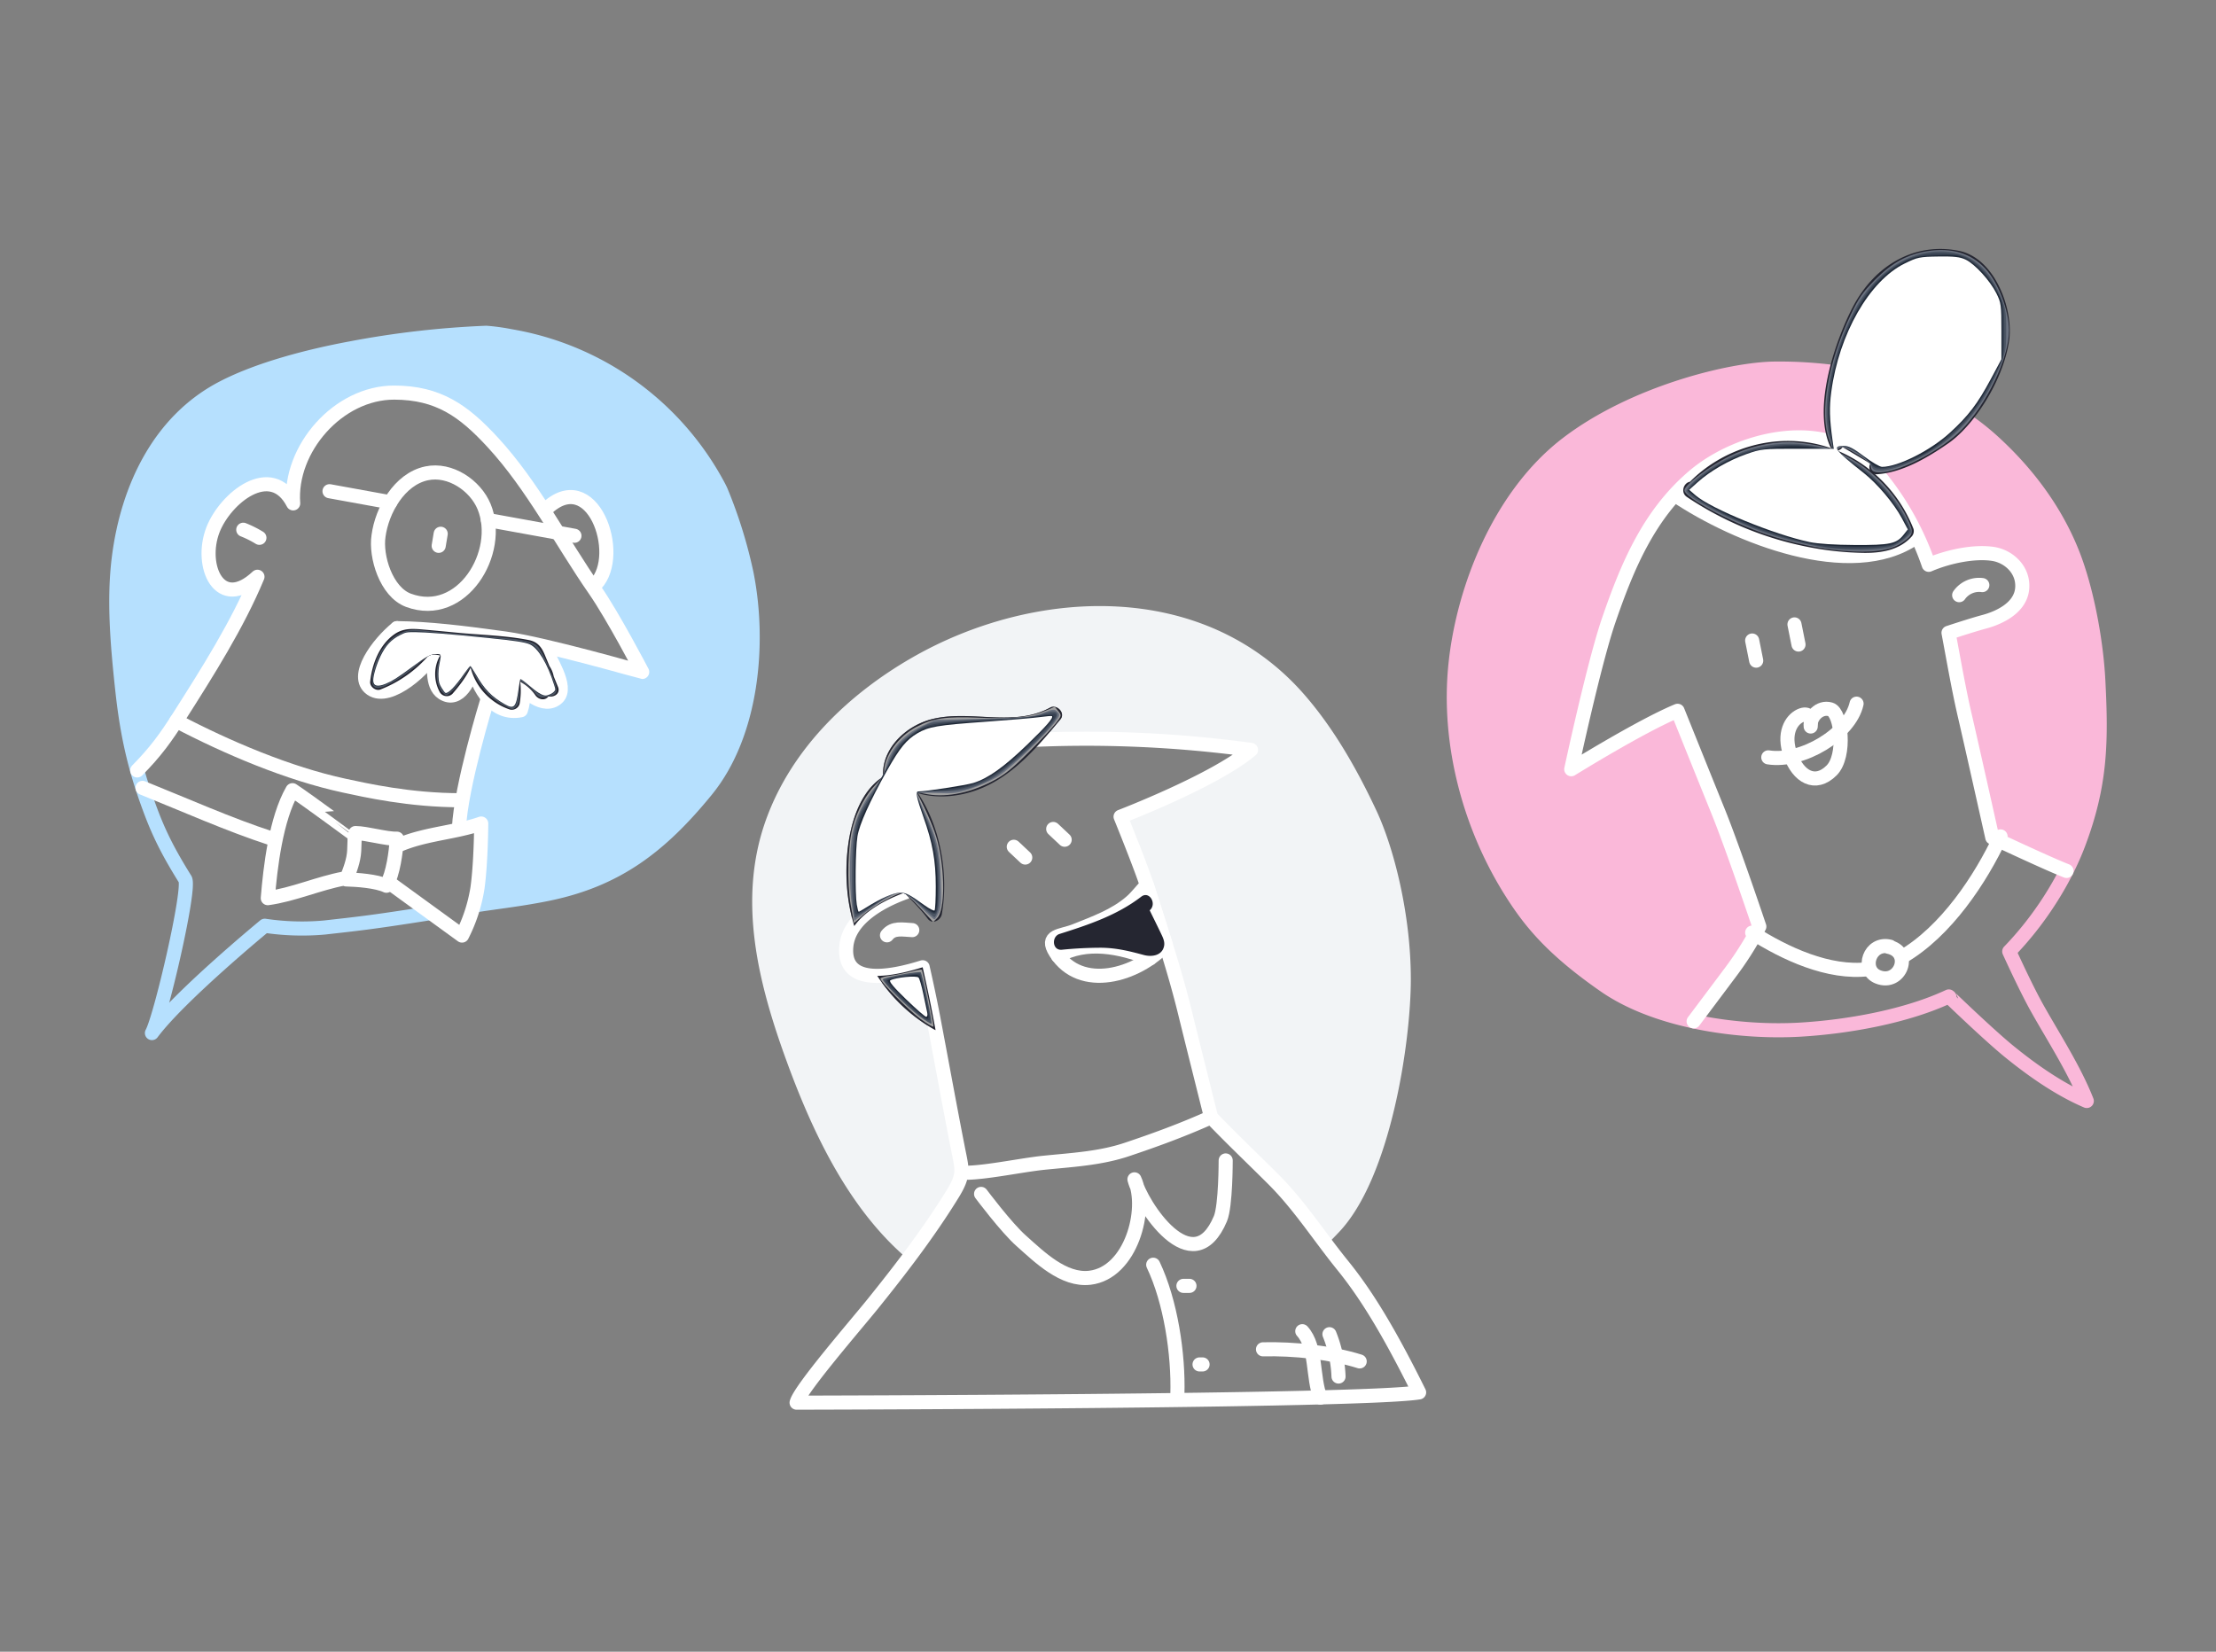 <?xml version="1.0" encoding="UTF-8" standalone="no"?>
<svg
   viewBox="0 0 1100 820"
   version="1.1"
   id="svg106"
   sodipodi:docname="team-white.svg"
   inkscape:version="1.1.1 (3bf5ae0d25, 2021-09-20, custom)"
   xmlns:inkscape="http://www.inkscape.org/namespaces/inkscape"
   xmlns:sodipodi="http://sodipodi.sourceforge.net/DTD/sodipodi-0.dtd"
   xmlns="http://www.w3.org/2000/svg"
   xmlns:svg="http://www.w3.org/2000/svg">
  <rect x="0" y="0" width="1100" height="820" fill="#808080" stroke="none"/>
  <sodipodi:namedview
     id="namedview108"
     pagecolor="#ffffff"
     bordercolor="#666666"
     borderopacity="1.0"
     inkscape:pageshadow="2"
     inkscape:pageopacity="0.0"
     inkscape:pagecheckerboard="0"
     showgrid="false"
     inkscape:zoom="2.4774298"
     inkscape:cx="881.76062"
     inkscape:cy="291.43107"
     inkscape:window-width="1916"
     inkscape:window-height="1041"
     inkscape:window-x="0"
     inkscape:window-y="18"
     inkscape:window-maximized="1"
     inkscape:current-layer="svg106" />
  <defs
     id="defs4">
    <style
       id="style2">.cls-1{fill:#F2F4F6;}.cls-2,.cls-5,.cls-7{fill:none;stroke-linecap:round;stroke-linejoin:round;stroke-width:7px;}.cls-2{stroke:#FFF;}.cls-3{fill:#252631;}.cls-4{fill:#B6E0FE;}.cls-5{stroke:#B6E0FE;}.cls-6{fill:#FAB8D9;}.cls-7{stroke:#FAB8D9;}</style>
  </defs>
  <g
     id="CHARACTERS">
    <g
       id="Chat">
      <path
         id="BG"
         class="cls-1"
         d="M450.62,625.09c7.84-10.44,15.33-21.11,22.21-32.26,6.12-9.93,4.71-12.27,2.62-23.06-3.77-19.43-7.35-38.88-11-58.35a3.69,3.69,0,0,1-.64-.29,81.86,81.86,0,0,1-28.3-26.65c-9.26,0-16.37-3.4-15.39-14.51A20.65,20.65,0,0,1,424,459.75a93.38,93.38,0,0,1-2.73-12c-3.05-19.08-.78-50.74,17.1-62.16-1-13.48,10.8-25,23.86-28.47,19.29-5,40.88,4.2,59-5.82,3.35-1.85,7.74,2.66,5.14,5.79-2.79,3.34-5.62,6.74-8.56,10.07A610.49,610.49,0,0,1,621,372.34c-18.06,15.3-64.73,33.16-64.73,33.16s10.26,25.15,13.42,35.18c6.53,20.69,13.37,40.94,18.54,62.06,2.64,10.78,12.95,52,12.95,52,10.36,10.8,21,20.91,30.86,30.73,10.05,10,18,21.2,26.48,32.51q3-2.94,5.93-6.05c25.8-26.85,35.87-94.37,35.87-125.84s-8.11-64.46-17.08-83.65C673.67,382,662.14,361.72,647.58,345c-50.07-57.62-134.43-53.33-195.06-18.38-30.73,17.72-59.27,44.45-72.21,80.14-14.56,40.18-3.77,81.92,10.26,120.35C403.79,563.28,421.68,600.55,450.62,625.09Z" />
      <g
         id="Character">
        <path
           class="cls-2"
           d="M601.16,554.7s-10.31-41.18-12.95-52c-5.17-21.12-12-41.37-18.54-62.06-3.16-10-13.42-35.18-13.42-35.18s46.67-17.86,64.73-33.16a606.19,606.19,0,0,0-112.88-4.75c-22.33,1.19-45.47,7-58.34,26.32-7.89,11.83-6,23.42-3.05,37.11.88,4,1.79,8,2.7,12-13.94,5.05-28.17,13.91-29.32,27C418.36,489.63,442,485.24,458,480.21c1.85,8.22,3.62,16.48,5.21,24.82,4.11,21.61,8,43.19,12.23,64.74,2.09,10.79,3.5,13.13-2.62,23.06-11.83,19.19-25.49,37-39.62,54.54-8.32,10.33-36.11,42.34-37.77,49,0,0,281-.44,309-5.1-15.18-30.63-26.36-48.76-37.94-63.06-11.92-14.72-21.38-29.73-34.49-42.82-9.84-9.82-20.5-19.93-30.86-30.73-14.09,6.32-27.46,11.22-41.72,16-13.18,4.43-26.86,5.16-40.83,6.56-10.79,1.08-27.36,4.64-38.16,5"
           id="path7" />
        <line
           class="cls-2"
           x1="503.23"
           y1="420.39"
           x2="508.92"
           y2="425.74"
           id="line9" />
        <line
           class="cls-2"
           x1="522.8"
           y1="411.55"
           x2="528.49"
           y2="416.9"
           id="line11" />
        <path
           class="cls-2"
           d="M487,592.73s12.52,16.76,20,23.36c9,8,20.95,19.81,34,18.27,20.52-2.44,28.91-34.23,22.13-48.86,3.27,12.8,29,52.09,42.68,19.51,2.65-6.3,2.61-28.89,2.61-28.89"
           id="path13" />
        <path
           class="cls-2"
           d="M452.84,461.77c-4.86-.22-9.42-1.41-12.55,2.58"
           id="path15" />
        <path
           class="cls-3"
           d="M458,480.21c-7,2.19-15.4,4.25-22.53,4.27a81.86,81.86,0,0,0,28.3,26.65,3.69,3.69,0,0,0,.64.29l-1.2-6.39C461.63,496.69,459.86,488.43,458,480.21Z"
           id="path17" />
        <path
           class="cls-3"
           d="M521.28,351.3c-18.15,10-39.74.78-59,5.82-13.06,3.42-24.83,15-23.86,28.47-17.88,11.42-20.15,43.08-17.1,62.16a93.38,93.38,0,0,0,2.73,12c5.28-7.46,15.08-12.92,24.83-16.52,3.92,4.06,8,8,11.64,12.89,2.3,3.1,6.51.71,7-2.33,3.42-19.93-.71-43.34-11.87-60,10.41,3,22,1.62,32.07-2.68,16.09-6.87,27.77-20.9,38.7-34C529,354,524.63,349.45,521.28,351.3Z"
           id="path19" />
        <path
           class="cls-2"
           d="M525.18,474.59c14.26-8,30.76-4.53,45.67,1.23"
           id="path21" />
        <path
           class="cls-2"
           d="M578.68,469.09c-2.94-9.46-6-18.89-9-28.41-.12-.39-.26-.81-.4-1.25-2.66,2.61-4.89,5.74-7.72,8.22-8,7-18.25,10.62-27.89,14.49-7,2.8-15.26,2-9.6,10.82C536.47,492.39,564.29,484.46,578.68,469.09Z"
           id="path23" />
        <path
           class="cls-2"
           d="M572.44,627.89c8.63,18.13,12.63,44.3,12,64.5"
           id="path25" />
        <path
           class="cls-2"
           d="M626.94,669.89c15.31-.38,33.89,1.58,48,6"
           id="path27" />
        <path
           class="cls-2"
           d="M659.93,662.39a62.32,62.32,0,0,1,4.5,21"
           id="path29" />
        <path
           class="cls-2"
           d="M646.44,660.89c7.19,7.91,5,23.28,9,33"
           id="path31" />
        <path
           class="cls-2"
           d="M595.44,677.39h1.5"
           id="path33" />
        <path
           class="cls-2"
           d="M587.44,638.39h3"
           id="path35" />
        <path
           class="cls-3"
           d="M576,462.81c-1.71-3.56-3.46-7.09-5.19-10.63,0-.08-.09-.14-.14-.22,3.8-3.15-.13-9.9-4.16-6.8-12,9.24-26.28,14-40.55,18.51-4.09,1.29-3.64,8.26,1.06,7.85a197.1,197.1,0,0,1,19.88-1c7.4.11,13.8,1.69,20.86,3.6,4.11,1.11,9.4.27,10.14-4.83C578.19,466.94,576.92,464.81,576,462.81Z"
           id="path37" />
      </g>
      <g
         id="Coworker2">
        <path
           class="cls-4"
           d="M272.41,443.69c33.73-7,55.51-23.48,78.25-51.39s26.78-72.94,19.95-107.36a234,234,0,0,0-12.73-41.07c-.39-.91-1.07-2.26-2-3.94a144.29,144.29,0,0,0-102.54-73.06,117,117,0,0,0-11.67-1.65h-.29A457.48,457.48,0,0,0,173.83,173c-20,3.73-44.94,10.07-63,19.41C79,208.8,63.35,242.49,59,276.86v0c-.12,1-.23,1.95-.33,2.92-.08.74-.15,1.47-.22,2.21,0,.31-.05.62-.08.94l0,.36c-.14,1.73-.27,3.46-.36,5.2,0,.66-.06,1.32-.08,2,0,.94-.08,1.88-.1,2.82s-.06,2.08-.07,3.13c0,1.64,0,3.3,0,5,0,.48,0,1,0,1.44,0,1.29.06,2.58.1,3.87,0,.14,0,.27,0,.4l0,.89c.06,1.67.14,3.34.23,5l.06.93v0c.08,1.41.17,2.84.27,4.27,0,.51.07,1,.11,1.54q.15,2.13.33,4.26c0,.15,0,.3,0,.45s0,.38,0,.57c.15,1.74.31,3.49.47,5.25.06.53.11,1.07.16,1.6.13,1.32.26,2.65.4,4,0,.55.11,1.1.17,1.66.17,1.65.35,3.31.53,5,0,.14,0,.27,0,.4l.24,2.07.09.77c0,.37.08.74.13,1.1s.07.64.11,1c.09.66.17,1.3.26,1.95s.12,1,.19,1.5c0,.14,0,.28,0,.41a.69.69,0,0,1,0,.13c.13.94.27,1.86.4,2.78l.09.63c.06.37.11.74.17,1.1.14.92.29,1.82.43,2.71.05.29.09.57.14.85.12.72.25,1.42.38,2.13l.18,1c.07.42.15.83.23,1.24l.3,1.55c0,.2.07.4.11.6.09.41.17.83.25,1.23.11.57.23,1.12.35,1.68.08.38.16.76.25,1.14s.2.94.31,1.41.27,1.16.4,1.74.23,1,.34,1.45c.21.85.42,1.7.64,2.55.14.55.28,1.09.43,1.63s.23.9.36,1.34.29,1.1.45,1.65c.2.72.41,1.45.62,2.17,0,.09,0,.18.08.26,8.37-11.42,16.72-23.49,20.38-29.25,14-22,28.8-45.38,38.69-69.15-18.86,17.75-29-5.47-22.09-23.32,6.14-15.79,28.92-34.22,39.82-13.11-2.05-27,22.3-55.06,50.2-55,21.85.07,34.38,8.94,49,24.85,9.33,10.14,17.39,21.66,25.08,33.52l.9-.32c23.13-22.53,38.94,22.24,25,37l-1.78.94,1.31,1.92c9.06,13.06,23.54,40.79,23.54,40.79s-29.08-8.4-51.51-13.45a14.16,14.16,0,0,1,3,4.74q1.21,2.9,2.41,5.8a13.72,13.72,0,0,1,2.1,5.09c.71,1.74,1.42,3.49,2.14,5.23,1.36,3.28-1.89,5.27-4.68,4.67a2.48,2.48,0,0,1-.19.26c-1.81,2.09-4.93,1.15-6.29-.81a21.09,21.09,0,0,0-7.53-6.69,37,37,0,0,1-.31,10.95,4,4,0,0,1-4.92,2.79,30.53,30.53,0,0,1-10.7-6.33l-.58,2.1s-13,42.37-13.94,63.21l-.69.82a98.16,98.16,0,0,0,11.75-3.16s-.09,19-1.84,31.82a66.8,66.8,0,0,1-1.89,8.94l.85-.15c10.49-1.68,23.21-3.6,36.41-5.78Z"
           id="path40" />
        <path
           class="cls-5"
           d="M236,449.47c10.49-1.68,23.31-3.05,36.41-5.78,33.73-7,55.51-23.48,78.25-51.39s26.78-72.94,19.95-107.36a234,234,0,0,0-12.73-41.07c-.39-.91-1.07-2.26-2-3.94a144.29,144.29,0,0,0-102.54-73.06,100.09,100.09,0,0,0-12-1.65A457.48,457.48,0,0,0,173.83,173c-20,3.73-44.94,10.07-63,19.41C79,208.8,63.35,242.49,59,276.86,56.42,297.38,58.14,319,60.76,343s6.81,40.47,14.15,60c4.71,12.56,9.8,21.92,17,33.5C94.72,441,79.82,505,75.42,512.88c13.76-18.51,56-53.28,56-53.28a125.44,125.44,0,0,0,29.54.89c15.71-1.78,22.25-2.35,52-7.05"
           id="path42" />
        <path
           class="cls-2"
           d="M68.11,382.49c8.88-9,14.12-16.11,21-27,14-22,28.8-45.38,38.69-69.15-18.86,17.75-29-5.47-22.09-23.32,6.14-15.79,28.92-34.22,39.82-13.11-2.05-27,22.3-55.06,50.2-55,21.85.07,34.38,8.94,49,24.85,19.71,21.42,33.81,49,50.51,73.06,9.06,13.06,23.54,40.79,23.54,40.79S271.1,319.85,250.76,317s-38.35-5-53.68-5.14"
           id="path44" />
        <path
           class="cls-2"
           d="M120.76,263a51.06,51.06,0,0,1,8,4"
           id="path46" />
        <path
           class="cls-2"
           d="M187.91,266c1.68-12.58,10.29-28.13,23.83-31,11.7-2.5,24.21,6,28.56,16.52,9.36,22.69-11,56.36-37.54,46.5C191.62,293.85,186.32,276.15,187.91,266Z"
           id="path48" />
        <line
           class="cls-2"
           x1="218.76"
           y1="264.99"
           x2="217.76"
           y2="270.99"
           id="line50" />
        <path
           class="cls-2"
           d="M270.76,253c23.13-22.53,38.94,22.24,25,37"
           id="path52" />
        <line
           class="cls-2"
           x1="242.17"
           y1="258.17"
           x2="285.15"
           y2="265.99"
           id="line54" />
        <line
           class="cls-2"
           x1="163.57"
           y1="243.87"
           x2="193.76"
           y2="249.36"
           id="line56" />
        <path
           class="cls-2"
           d="M197.08,311.85c-9.45,7.64-21.6,24-12.83,30.15,9.28,6.48,27.91-10.88,31.56-18.71-.1,5.93-2.06,16.89,3.93,20.75,8.1,5.22,13.88-6.9,15-13.85,2.41,11.42,10.39,25.09,23.8,22.43,1.78-5.17,1.6-10.93-1.9-15.25,3,6,13.56,15,20,9.05,5.8-5.38-4.66-20.13-5.89-24.43"
           id="path58" />
        <path
           class="cls-2"
           d="M176.46,413.58c5.55.05,15.3,3,20.57,2.79-.59,7-1.73,16.88-5.21,23.37-5-2.33-14.67-3-20-3.14,1.85-4.31,3.76-9.46,4-14.21.37-8.16.08-7.93.08-7.93S153.74,398,145.18,392.3c-8.22,14.25-11,38.37-12.25,53.61,12.58-1.71,25.26-7.39,37.72-9.72"
           id="path60" />
        <path
           class="cls-2"
           d="M87.56,357.93c25.17,13.23,55.69,26.17,83.2,32.09,10.56,2.27,32.44,7.27,58.05,7.27"
           id="path62" />
        <path
           class="cls-2"
           d="M241.76,348s-13,42.37-13.94,63.21"
           id="path64" />
        <path
           class="cls-2"
           d="M199.12,419.06c12.73-5.19,27-5.76,39.75-10.2,0,0-.08,19-1.83,31.82a78.8,78.8,0,0,1-7.7,23.79l-34.82-25.3"
           id="path66" />
        <path
           class="cls-2"
           d="M70.74,391.15c21.16,8.52,43,18.27,63.89,25.07"
           id="path68" />
        <path
           class="cls-3"
           d="M277,341.05c-.72-1.74-1.43-3.49-2.14-5.23a13.72,13.72,0,0,0-2.1-5.09q-1.2-2.91-2.41-5.8c-1.63-3.84-3.64-6.33-7.85-7.16-11.47-2.27-23.74-2.53-35.38-3.64-6-.57-11.9-1.14-17.86-1.65-4.83-.42-9.19-.54-13.34,2.31-7.56,5.21-11.26,14.91-12.18,23.67-.25,2.43,2.79,4.76,5.07,3.86A61,61,0,0,0,213,325.18c.36,0,.7-.09,1.06-.11a12.08,12.08,0,0,1,3.8.22,3.27,3.27,0,0,0,.83.16,3.19,3.19,0,0,0-.88,1.19,18.68,18.68,0,0,0,.51,17,4,4,0,0,0,6.28.81c2.89-3.34,6.73-8.1,9-13A29.94,29.94,0,0,0,253,352.22a4,4,0,0,0,4.92-2.79,37,37,0,0,0,.31-10.95,21.09,21.09,0,0,1,7.53,6.69c1.36,2,4.48,2.9,6.29.81a2.48,2.48,0,0,0,.19-.26C275.07,346.32,278.32,344.33,277,341.05Z"
           id="path70" />
      </g>
      <g
         id="Coworker1">
        <path
           class="cls-6"
           d="M975,208a53.08,53.08,0,0,1-9.73,9.16C954,225,942.58,231.26,931.43,232l-5.55-3.3c.89.81,1.77,1.66,2.61,2.57a142.64,142.64,0,0,1,28.92,49.19c9.9-4.22,22.64-6.81,31.85-5.42,8.1,1.23,15.5,8.22,14.5,17.5-1,9-10.66,14-19,16.25-4.34,1.16-11.44,3.42-17.53,5.42,2.61,13.83,5,27.75,8.17,41.5S989,415.79,989,415.79s20.64,9.56,36.73,16.79a137.27,137.27,0,0,0,6.07-13.7c11-29.2,11.41-50.17,9.83-80.89-1-19.63-5.75-45.75-13.13-64-8.53-21.15-22.35-39.3-38.55-54.19A125.71,125.71,0,0,0,975,208Z"
           id="path73" />
        <path
           class="cls-6"
           d="M858.06,483.94A165.81,165.81,0,0,0,873.31,460s-13.08-39-20.5-57.31c-5.54-13.67-20.08-49.81-20.08-49.81-18,7.46-52.77,29-52.77,29s11.23-52.46,18.58-73.9c9.25-27,20-52.64,42.27-71.57,17.7-15,48-24.46,70.85-16.25h0c-4.27-9.57-3.26-22.74-.26-35.26l-.19-.07A211.87,211.87,0,0,0,881.07,183c-21.86.17-70.16,12-103.2,37.28s-51.41,71.26-55.38,109.55c-4.09,39.4,7.15,81,28.35,114.07,8.77,13.7,19.52,27.26,45.74,45.45,12.72,8.83,29,14.63,45.84,18.08C849.56,496.45,856,486.74,858.06,483.94Z"
           id="path75" />
        <line
           class="cls-2"
           x1="890.76"
           y1="309.99"
           x2="892.76"
           y2="319.99"
           id="line77" />
        <line
           class="cls-2"
           x1="869.76"
           y1="317.99"
           x2="871.76"
           y2="327.99"
           id="line79" />
        <path
           class="cls-2"
           d="M893.56,355.36c4.39-2.08,5.8,1.23,5.25,5.33-.55-4.64,4.33-10.12,9.78-8.52s7.82,23.12.59,30.32c-8.18,8.15-16.57,3-20.42-7.67S889.17,357.44,893.56,355.36Z"
           id="path81" />
        <path
           class="cls-2"
           d="M877.76,376c16.87,2.64,40.5-11.65,43.82-26.66"
           id="path83" />
        <path
           class="cls-2"
           d="M831.76,246c29.78,20,87,43.26,119,21"
           id="path85" />
        <path
           class="cls-7"
           d="M911.19,184.83A212,212,0,0,0,881.07,183c-21.86.17-70.16,12-103.2,37.28s-51.41,71.26-55.38,109.55c-4.09,39.4,7.15,81,28.35,114.07,8.77,13.7,19.52,27.26,45.74,45.45s67.67,23.58,97.18,21.82c23.86-1.42,52.57-6.61,73.61-16.47l.32.25S987.1,513.69,997.3,522c11.51,9.37,24.94,18.79,38.56,24.6-6.15-15.66-16.44-31.46-24.72-46.23-4.11-7.34-9.66-19-13.77-28,14.86-15.34,27.37-34.89,34.39-53.52,11-29.2,11.41-50.17,9.83-80.89-1-19.63-5.75-45.75-13.13-64-8.53-21.15-22.35-39.3-38.55-54.19A125.71,125.71,0,0,0,975,208"
           id="path87" />
        <path
           class="cls-2"
           d="M1025.79,432.38c-10.17-4-36.83-16.59-36.83-16.59s-10.36-46.36-13.56-60.13-5.56-27.67-8.17-41.5c6.09-2,13.19-4.26,17.53-5.42,8.34-2.22,18-7.22,19-16.25,1-9.28-6.4-16.27-14.5-17.5-9.21-1.39-22,1.2-31.85,5.42a142.64,142.64,0,0,0-28.92-49.19c-22.1-24-65.1-14-87.68,5.2-22.3,18.93-33,44.61-42.27,71.57-7.35,21.44-18.58,73.9-18.58,73.9s34.73-21.56,52.77-29c0,0,14.54,36.14,20.08,49.81C860.23,421,873.31,460,873.31,460a165.81,165.81,0,0,1-15.25,23.95c-5.51,7.38-17.35,23.13-17.35,23.13"
           id="path89" />
        <path
           class="cls-3"
           d="M972.46,124.54c-21.31-4.34-41.55,6.41-52.83,28.06-7.82,15-20.22,48.73-11.19,69a3.49,3.49,0,0,0,6.2.36l13.78,8.21a3.54,3.54,0,0,0-.49,2,3.49,3.49,0,0,0,3.49,3.28h.22c13-.81,25.84-8.68,35.6-15.45,11.92-8.27,26.8-29.92,30-50.49C999.72,153.94,990.38,128.19,972.46,124.54Z"
           id="path91" />
        <path
           class="cls-2"
           d="M944.06,475.16c22-12.73,39.17-38.86,49-59.91"
           id="path93" />
        <path
           class="cls-2"
           d="M869.76,463c16.08,10.27,38,20.61,57.8,18.14"
           id="path95" />
        <path
           class="cls-2"
           d="M938.23,470c-10.16-2.59-14.75,11.51-6,15,11,4.44,17.57-12.47,5-15Z"
           id="path97" />
        <path
           class="cls-2"
           d="M984,290.48a12.08,12.08,0,0,0-11.48,5"
           id="path99" />
        <path
           class="cls-3"
           d="M949.85,262.61c-8.08-20.71-26-37.05-47.84-42.08-22.57-5.19-46.88,2.3-63.12,18.65-3.06.43-4.92,5.29-1.52,7.55a164.85,164.85,0,0,0,58,24.38,154.78,154.78,0,0,0,30,3.38c8.52.07,17.47-1.38,23.44-8A4,4,0,0,0,949.85,262.61Z"
           id="path101" />
      </g>
    </g>
  </g>
  <path
     style="fill:#a0a0a0;stroke:none;stroke-width:0.948"
     d="m 422.281,449.239 c -1.954,-10.852 -1.458,-29.69 1.018,-38.705 2.255,-8.208 6.598,-16.215 11.401,-21.018 2.538,-2.538 4.213,-5.078 4.213,-6.389 0,-7.787 6.891,-17.444 15.811,-22.158 8.427,-4.453 14.601,-5.352 31.771,-4.629 16.408,0.691 24.829,-0.204 32.347,-3.438 l 4.71,-2.026 1.76,2.173 c 1.739,2.148 1.724,2.219 -1.278,6.099 -1.671,2.159 -7.749,8.63 -13.507,14.379 -8.384,8.371 -12.001,11.247 -18.161,14.438 -11.777,6.101 -24.01,8.265 -33.831,5.985 -1.982,-0.46 -3.458,-0.557 -3.28,-0.214 5.139,9.865 8.663,18.215 10.138,24.024 3.808,14.986 3.713,34.095 -0.189,37.997 l -1.98,1.98 -6.704,-7.298 c -3.687,-4.014 -7.393,-7.289 -8.236,-7.279 -2.931,0.037 -14.955,6.747 -19.642,10.961 l -4.718,4.242 z"
     id="path147" />
  <path
     style="fill:#a0a0a0;stroke:none;stroke-width:0.948"
     d="m 456.925,505.882 c -5.896,-4.344 -19.908,-18.457 -19.908,-20.051 0,-0.42 2.24,-1.069 4.977,-1.444 2.737,-0.374 7.277,-1.278 10.089,-2.008 2.811,-0.73 5.263,-1.176 5.449,-0.991 0.572,0.572 6.109,27.438 5.824,28.26 -0.148,0.425 -3.041,-1.269 -6.43,-3.767 z"
     id="path186" />
  <path
     style="fill:#6b7280;stroke:none;stroke-width:0.948;fill-opacity:1"
     d="m 914.798,273.444 c -11.833,-1.007 -25.252,-3.865 -37.683,-8.025 -18.026,-6.032 -40.999,-18.379 -40.999,-22.036 0,-2.619 12.659,-12.203 22.277,-16.865 9.537,-4.623 19.811,-7.07 29.584,-7.045 5.862,0.015 16.369,1.717 20.36,3.298 1.431,0.567 1.397,0.105 -0.327,-4.422 -5.034,-13.223 -0.718,-38.246 10.736,-62.247 3.909,-8.191 5.868,-10.999 11.975,-17.163 8.425,-8.504 15.988,-12.639 26.059,-14.248 11.928,-1.905 21.714,1.054 28.759,8.697 6.424,6.969 11.682,20.744 11.718,30.697 0.049,13.52 -11.159,36.874 -23.812,49.616 -9.138,9.203 -28.4,19.562 -38.374,20.638 -4.952,0.534 -6.445,-0.261 -6.503,-3.461 -0.014,-0.757 -3.144,-3.216 -6.955,-5.465 -6.09,-3.593 -7.148,-3.936 -8.727,-2.83 -1.663,1.165 -1.429,1.44 3.138,3.692 12.554,6.19 24.104,17.754 30.428,30.465 3.789,7.616 3.592,8.721 -2.271,12.723 -5.763,3.934 -15.083,5.197 -29.384,3.979 z"
     id="path225" />
  <path
     style="fill:#6b7280;fill-opacity:1;stroke-width:0.948"
     d="m 422.933,449.907 c -1.491,-9.798 -1.342,-28.578 0.288,-36.269 1.759,-8.298 5.34,-15.697 11.029,-22.786 2.726,-3.396 4.881,-7.171 5.247,-9.187 1.578,-8.708 8.339,-16.603 18.232,-21.29 l 6.305,-2.987 23.699,-0.564 c 21.815,-0.519 24.171,-0.741 29.635,-2.8 5.514,-2.078 6.046,-2.125 7.499,-0.673 1.452,1.452 1.37,1.819 -1.163,5.17 -5.281,6.985 -22.765,23.634 -28.396,27.039 -3.133,1.895 -9.1,4.587 -13.26,5.984 -6.691,2.246 -8.686,2.497 -17.291,2.179 -5.351,-0.198 -9.728,-0.086 -9.728,0.248 0,0.334 1.887,4.611 4.193,9.504 5.892,12.501 7.262,18.271 7.849,33.069 0.41,10.334 0.222,13.482 -0.979,16.353 -0.818,1.955 -1.84,3.555 -2.271,3.555 -0.432,0 -3.748,-2.986 -7.37,-6.636 -4.367,-4.4 -7.323,-6.636 -8.775,-6.636 -3.068,0 -10.346,3.862 -17.539,9.306 l -6.108,4.623 z"
     id="path1176" />
  <path
     style="fill:#4b5563;fill-opacity:1;stroke-width:0.948"
     d="m 249.792,350.133 c -5.525,-2.851 -10.699,-8.141 -13.68,-13.985 l -2.613,-5.124 -3.564,5.369 c -1.96,2.953 -4.665,6.235 -6.01,7.293 -2.399,1.887 -2.482,1.89 -4.237,0.134 -3.372,-3.372 -3.886,-10.939 -1.187,-17.479 0.569,-1.378 0.168,-1.659 -2.365,-1.659 -2.33,0 -4.256,1.103 -8.163,4.674 -5.784,5.286 -14.654,10.95 -18.762,11.979 -3.983,0.998 -5.295,-1.162 -4.22,-6.947 2.589,-13.94 12.47,-23.094 23.268,-21.556 1.988,0.283 13.831,1.376 26.319,2.429 25.262,2.13 29.171,2.778 31.982,5.307 1.951,1.755 4.993,7.898 8.514,17.189 2.23,5.884 1.615,7.237 -3.743,8.242 -3.118,0.585 -3.782,0.345 -5.891,-2.129 -1.307,-1.533 -3.55,-3.541 -4.984,-4.461 l -2.607,-1.673 v 5.729 c 0,3.944 -0.464,6.193 -1.49,7.219 -1.848,1.848 -1.934,1.841 -6.568,-0.551 z"
     id="path1276" />
  <path
     style="fill:#4b5563;fill-opacity:1;stroke-width:0.948"
     d="m 423.249,448.479 c -0.362,-3.863 -0.472,-13.568 -0.245,-21.566 0.492,-17.317 1.583,-20.858 10.571,-34.3 3.232,-4.834 6.441,-10.675 7.132,-12.98 0.691,-2.305 2.482,-5.974 3.981,-8.153 3.08,-4.477 12.576,-11.229 17.78,-12.644 1.904,-0.517 14.127,-1.324 27.162,-1.792 18.213,-0.654 24.549,-1.206 27.37,-2.387 6.449,-2.7 9.626,-1.516 6.938,2.586 -5.108,7.796 -24.856,25.942 -32.383,29.756 -9.404,4.765 -14.385,5.937 -25.244,5.937 -6.075,0 -10.471,0.401 -10.835,0.989 -0.336,0.544 1.356,5.397 3.761,10.784 5.587,12.519 7.129,19.958 7.15,34.503 0.014,10.093 -0.578,14.009 -2.446,16.175 -0.17,0.197 -3.364,-2.469 -7.097,-5.925 -9.258,-8.571 -10.694,-8.49 -25.108,1.428 -3.686,2.536 -6.956,4.611 -7.266,4.611 -0.31,0 -0.861,-3.161 -1.223,-7.023 z"
     id="path1414" />
  <path
     style="fill:#4b5563;fill-opacity:1;stroke-width:0.948"
     d="m 906.766,272.043 c -12.039,-1.951 -23.242,-4.852 -33.679,-8.722 -15.701,-5.822 -36.023,-16.874 -36.023,-19.59 0,-1.485 5.979,-7.13 11.376,-10.74 16.964,-11.348 35.232,-15.148 54.006,-11.233 3.856,0.804 7.151,1.322 7.322,1.151 0.171,-0.171 -0.364,-2.191 -1.189,-4.488 -5.056,-14.081 -0.17,-40.825 11.648,-63.763 10.038,-19.482 27.791,-31.069 45.63,-29.784 12.23,0.881 21.014,7.888 26.848,21.415 2.924,6.78 3.142,8.006 3.143,17.712 0.002,9.894 -0.179,10.859 -3.524,18.854 -9.921,23.712 -25.326,39.326 -47.388,48.029 -3.802,1.5 -8.737,2.742 -10.966,2.76 -3.412,0.028 -4.188,-0.324 -4.911,-2.226 -1.362,-3.583 -13.023,-10.743 -15.776,-9.687 -2.733,1.049 -1.091,3.048 5.528,6.732 11.516,6.408 23.696,20.022 28.697,32.075 l 1.509,3.636 -3.215,3.032 c -1.768,1.667 -4.882,3.588 -6.919,4.269 -5.576,1.862 -22.304,2.158 -32.118,0.568 z"
     id="path1453" />
  <path
     style="fill:#4b5563;fill-opacity:1;stroke-width:0.948"
     d="m 456.344,504.443 c -6.404,-4.82 -18.896,-17.456 -18.072,-18.28 1.042,-1.042 18.058,-4.143 18.761,-3.419 0.903,0.929 5.919,24.874 5.333,25.459 -0.243,0.243 -2.953,-1.45 -6.022,-3.76 z"
     id="path1492" />
  <path
     style="fill:#374151;stroke-width:0.948;fill-opacity:1"
     d="m 424.314,453.038 c -0.313,-0.815 -0.569,-9.463 -0.569,-19.217 0,-21.357 0.953,-25.928 7.638,-36.619 2.608,-4.171 6.876,-11.931 9.483,-17.243 3.865,-7.875 5.62,-10.359 9.497,-13.446 9.069,-7.221 10.377,-7.554 34.078,-8.679 11.717,-0.556 24.077,-1.461 27.466,-2.011 12.794,-2.076 12.324,-2.057 12.324,-0.485 0,2.036 -14.858,17.47 -23.61,24.525 -12.125,9.775 -22.137,12.993 -40.616,13.056 -3.509,0.012 -4.977,0.39 -4.977,1.282 0,0.696 1.73,5.495 3.843,10.665 5.942,14.532 7.279,22.812 6.723,41.631 -0.266,9.007 -0.826,9.167 -8.746,2.5 -8.975,-7.555 -11.062,-7.671 -21.012,-1.176 -10.327,6.741 -10.848,6.977 -11.523,5.217 z"
     id="path919" />
  <path
     style="fill:#374151;fill-opacity:1;stroke-width:0.948"
     d=""
     id="path995" />
  <path
     style="fill:#374151;fill-opacity:1;stroke-width:0.948"
     d="m 456.925,504.162 c -4.371,-3.307 -16.015,-14.582 -17.113,-16.57 -0.75,-1.359 0.263,-1.771 7.744,-3.146 4.734,-0.87 8.829,-1.361 9.099,-1.09 0.526,0.526 4.946,20.167 4.986,22.152 0.035,1.751 -1.021,1.449 -4.716,-1.346 z"
     id="path1034" />
  <path
     style="fill:#374151;fill-opacity:1;stroke-width:0.948"
     d="m 903.896,271.161 c -16.437,-3.165 -29.972,-7.45 -44.073,-13.954 -9.983,-4.604 -21.812,-11.9 -21.812,-13.453 0,-2.969 12.313,-12.265 22.155,-16.728 12.933,-5.864 28.507,-7.63 42.587,-4.829 3.543,0.705 6.646,1.077 6.896,0.827 0.25,-0.25 -0.196,-2.951 -0.991,-6.002 -5.861,-22.501 7.409,-63.854 25.64,-79.901 9.793,-8.62 19.022,-11.969 31.217,-11.329 6.235,0.327 8.609,0.906 12.094,2.948 5.576,3.268 10.477,9.027 14.273,16.774 2.923,5.966 3.019,6.554 3.019,18.486 -9.1e-4,12.037 -0.077,12.489 -3.266,19.434 -9.132,19.883 -20.322,32.838 -36.323,42.05 -6.853,3.945 -16.383,7.245 -20.924,7.245 -3.417,0 -4.401,-0.453 -6.165,-2.839 -2.482,-3.358 -11.074,-8.515 -14.206,-8.528 -3.795,-0.015 -2.019,3.025 4.147,7.101 8.795,5.814 14.259,10.62 19.285,16.963 5.099,6.434 10.527,15.607 10.527,17.787 0,1.772 -3.246,4.787 -7.584,7.044 -4.338,2.257 -26.608,2.809 -36.497,0.905 z"
     id="path1073" />
  <path
     style="fill:#1f2937;fill-opacity:1;stroke-width:0.948"
     d="m 248.319,348.509 c -5.498,-3.544 -8.723,-7.066 -12.065,-13.179 l -2.723,-4.979 -3.487,5.062 c -4.319,6.271 -7.757,9.573 -9.102,8.741 -0.564,-0.348 -1.712,-1.962 -2.552,-3.587 -1.488,-2.878 -1.411,-8.093 0.205,-13.753 0.534,-1.87 0.261,-2.133 -2.205,-2.133 -2.809,0 -4.167,0.808 -13.717,8.166 -9.186,7.076 -16.253,9.708 -17.48,6.51 -0.73,-1.903 1.181,-9.459 3.593,-14.202 2.628,-5.168 5.903,-8.449 10.502,-10.523 3.794,-1.711 4.386,-1.695 32.368,0.856 20.898,1.905 29.397,3.036 31.852,4.237 3.655,1.789 7.893,8.688 11.062,18.009 1.708,5.025 1.706,5.156 -0.085,6.466 -3.218,2.353 -6.155,1.558 -11.28,-3.053 l -4.879,-4.39 -0.607,4.858 c -1.352,10.823 -2.264,11.492 -9.398,6.893 z"
     id="path1112" />
  <path
     style="fill:#1f2937;fill-opacity:1;stroke-width:0.948"
     d="m 898.682,269.728 c -21.273,-4.674 -48.075,-15.821 -58.674,-24.404 l -2.179,-1.764 3.172,-3.141 c 14.887,-14.742 37.675,-21.466 60.997,-17.997 3.952,0.588 7.42,0.835 7.705,0.549 0.286,-0.286 -0.003,-3.006 -0.641,-6.046 -3.356,-15.986 0.782,-39.001 10.505,-58.427 6.919,-13.823 15.651,-23.387 26.097,-28.58 4.935,-2.454 6.882,-2.847 15.781,-3.184 8.979,-0.341 10.646,-0.146 14.436,1.689 5.058,2.449 11.261,9.056 15.228,16.221 2.805,5.067 2.844,5.331 2.844,19.357 v 14.22 l -4.035,7.812 c -2.219,4.297 -5.59,10.269 -7.49,13.272 -4.581,7.238 -17.378,19.824 -24.622,24.214 -7.415,4.494 -17.725,8.382 -22.743,8.577 -3.368,0.131 -4.498,-0.393 -8.186,-3.793 -5.056,-4.661 -9.175,-6.949 -12.507,-6.949 -4.807,0 -2.517,3.414 6.244,9.309 7.853,5.284 14.938,12.525 20.734,21.191 3.124,4.67 5.68,9.456 5.68,10.634 0,2.246 -2.631,5.144 -6.636,7.31 -3.995,2.16 -31.774,2.115 -41.711,-0.068 z"
     id="path1258" />
  <path
     style="fill:#1f2937;fill-opacity:1;stroke-width:0.948"
     d="m 424.331,441.569 c -0.349,-6.675 -0.206,-16.615 0.319,-22.09 1.048,-10.926 1.15,-11.177 14.613,-36.023 6.978,-12.877 9.225,-15.716 15.743,-19.884 5.364,-3.431 11.303,-4.411 34.624,-5.715 9.906,-0.554 20.88,-1.451 24.386,-1.993 12.076,-1.868 12.062,-1.728 -1.16,11.629 -18.378,18.564 -26.311,22.826 -45.763,24.587 -6.374,0.577 -11.799,1.25 -12.055,1.497 -0.256,0.246 0.753,3.722 2.241,7.725 5.517,14.836 7.222,21.968 7.841,32.81 0.333,5.834 0.306,12.609 -0.061,15.054 -0.623,4.157 -0.796,4.377 -2.663,3.378 -1.098,-0.588 -4.288,-2.935 -7.088,-5.216 -7.047,-5.74 -9.832,-5.643 -20.267,0.706 -4.388,2.669 -8.449,5.038 -9.026,5.263 -0.714,0.279 -1.251,-3.465 -1.684,-11.726 z"
     id="path1297" />
  <path
     style="fill:#1f2937;fill-opacity:1;stroke-width:0.948"
     d=""
     id="path1336" />
  <path
     style="fill:#1f2937;fill-opacity:1;stroke-width:0.948"
     d="m 449.328,496.588 c -5.248,-5.037 -9.204,-9.482 -8.793,-9.877 0.833,-0.801 10.838,-2.768 14.076,-2.768 1.5,0 2.231,0.724 2.629,2.607 0.303,1.434 1.381,6.34 2.395,10.902 1.506,6.779 1.605,8.295 0.539,8.295 -0.717,0 -5.598,-4.121 -10.845,-9.158 z"
     id="path1375" />
  <path
     style="fill:#1f2937;fill-opacity:1;stroke-width:0.948"
     d="m 248.735,348.223 c -5.518,-4.147 -9.085,-8.015 -11.871,-12.876 -1.569,-2.737 -3.141,-4.966 -3.494,-4.952 -0.353,0.013 -2.033,2.077 -3.733,4.585 -1.7,2.508 -4.19,5.59 -5.531,6.848 l -2.44,2.288 -1.932,-2.37 c -1.704,-2.09 -1.866,-3.238 -1.371,-9.717 l 0.561,-7.347 h -2.939 c -2.117,0 -5.49,1.822 -12.057,6.512 -10.833,7.737 -12.498,8.656 -15.692,8.656 -2.064,0 -2.432,-0.426 -2.432,-2.808 0,-4.228 3.616,-13.041 6.874,-16.751 6.029,-6.867 9.134,-7.18 40.999,-4.128 22.372,2.143 25.456,2.562 29.132,3.959 3.098,1.177 7.543,7.607 10.237,14.808 2.6,6.949 2.239,9.104 -1.586,9.475 -2.359,0.229 -4.07,-0.599 -8.213,-3.974 l -5.234,-4.263 -0.673,4.922 c -1.315,9.614 -3.211,11.185 -8.604,7.132 z"
     id="path1451" />
  <path
     style="fill:#1f2937;fill-opacity:1;stroke-width:0.948"
     d="m 248.735,348.223 c -5.518,-4.147 -9.085,-8.015 -11.871,-12.876 -1.569,-2.737 -3.141,-4.966 -3.494,-4.952 -0.353,0.013 -2.033,2.077 -3.733,4.585 -1.7,2.508 -4.19,5.59 -5.531,6.848 l -2.44,2.288 -1.932,-2.37 c -1.704,-2.09 -1.866,-3.238 -1.371,-9.717 l 0.561,-7.347 h -2.682 c -1.475,0 -4.128,0.993 -5.895,2.207 -17.22,11.827 -19.12,12.961 -21.735,12.961 -2.479,0 -2.807,-0.328 -2.807,-2.808 0,-4.228 3.616,-13.041 6.874,-16.751 5.849,-6.662 9.326,-7.098 36.733,-4.606 20.488,1.863 30.221,3.145 33.398,4.399 3.108,1.227 7.554,7.674 10.237,14.846 2.59,6.922 2.235,9.104 -1.54,9.472 -2.25,0.219 -4.067,-0.61 -7.793,-3.555 -2.673,-2.113 -5.059,-3.841 -5.303,-3.841 -0.244,0 -0.741,2.026 -1.105,4.503 -1.354,9.219 -3.254,10.708 -8.57,6.714 z"
     id="path1490" />
  <path
     style="fill:#ffffff;stroke-width:0.948;fill-opacity:1"
     d="m 425.302,449.104 c -0.916,-5.542 -0.7,-27.576 0.332,-33.89 0.986,-6.031 6.085,-17.354 14.834,-32.943 6.132,-10.926 9.528,-15.072 14.927,-18.23 5.606,-3.278 9.915,-4.008 33.769,-5.715 11.726,-0.839 23.88,-1.878 27.008,-2.308 3.128,-0.43 5.829,-0.654 6.002,-0.498 0.883,0.798 -2.598,4.823 -12.17,14.071 -11.655,11.26 -19.632,16.927 -26.941,19.141 -3.781,1.145 -23.639,4.205 -27.289,4.205 -1.412,0 -0.74,3.337 2.499,12.398 4.66,13.036 6.234,21.823 6.234,34.803 0,6.192 -0.268,11.525 -0.595,11.852 -0.327,0.327 -2.504,-0.775 -4.839,-2.449 -7.864,-5.64 -9.25,-6.351 -12.373,-6.356 -3.065,-0.005 -9.567,2.841 -16.526,7.234 -1.952,1.232 -3.715,2.241 -3.918,2.241 -0.203,0 -0.633,-1.6 -0.956,-3.555 z"
     id="path930" />
  <path
     style="fill:#ffffff;fill-opacity:1;stroke-width:0.948"
     d="m 449.733,496.089 c -6.173,-5.972 -8.618,-8.922 -7.778,-9.385 2.678,-1.479 13.072,-2.484 14.009,-1.354 0.504,0.607 1.565,4.272 2.358,8.144 0.793,3.872 1.664,7.999 1.936,9.172 0.275,1.186 0.047,2.133 -0.514,2.133 -0.555,0 -5.06,-3.919 -10.011,-8.709 z"
     id="path1006" />
  <path
     style="fill:#ffffff;fill-opacity:1;stroke-width:0.948"
     d=""
     id="path1045" />
  <path
     style="fill:#ffffff;fill-opacity:1;stroke-width:0.948"
     d=""
     id="path1084" />
  <path
     style="fill:#ffffff;fill-opacity:1;stroke-width:0.948"
     d="m 450.628,495.941 c -4.618,-4.412 -8.062,-8.363 -7.653,-8.779 1.385,-1.41 11.234,-2.008 12.484,-0.759 1.145,1.145 4.653,16.472 3.934,17.19 -0.203,0.203 -4.147,-3.241 -8.765,-7.653 z"
     id="path1123" />
  <path
     style="fill:#ffffff;fill-opacity:1;stroke-width:0.948"
     d="m 450.587,495.968 c -4.595,-4.442 -8.02,-8.412 -7.611,-8.82 1.371,-1.371 11.238,-1.989 12.448,-0.78 1.238,1.238 4.769,16.426 3.998,17.197 -0.264,0.264 -4.239,-3.155 -8.834,-7.597 z"
     id="path1162" />
  <path
     style="fill:#ffffff;fill-opacity:1;stroke-width:0.948"
     d="m 898.208,269.1 c -17.355,-3.642 -48.845,-16.533 -56.485,-23.123 l -3.238,-2.793 4.266,-3.827 c 6.122,-5.493 15.426,-10.851 24.173,-13.921 7.296,-2.561 8.262,-2.661 25.459,-2.63 l 17.875,0.031 -0.611,-4.297 c -1.499,-10.549 -1.647,-16.281 -0.617,-24.022 3.823,-28.731 18.89,-55.079 36.422,-63.695 6.361,-3.126 7.417,-3.345 16.752,-3.481 7.806,-0.113 10.732,0.221 13.515,1.541 4.591,2.179 12.138,10.463 15.286,16.781 2.326,4.668 2.473,5.784 2.473,18.83 v 13.868 l -5.29,9.883 c -6.554,12.243 -11.081,18.182 -20.258,26.575 -9.683,8.856 -25.79,16.961 -33.707,16.961 -1.118,0 -5.129,-2.346 -8.915,-5.214 -5.225,-3.958 -7.662,-5.214 -10.119,-5.214 -6.054,0 -4.53,2.057 10.035,13.539 6.627,5.224 14.958,15.12 18.803,22.334 l 2.986,5.602 -2.048,2.603 c -3.576,4.546 -6.772,5.225 -24.213,5.14 -10.056,-0.049 -18.351,-0.59 -22.545,-1.47 z"
     id="path1201" />
  <path
     style="fill:#ffffff;fill-opacity:1;stroke-width:0.404"
     d="m 250.663,349.69 c -6.667,-3.817 -10.165,-7.411 -14.412,-14.807 -1.32,-2.298 -2.56,-4.205 -2.758,-4.238 -0.197,-0.033 -1.458,1.52 -2.803,3.45 -4.698,6.747 -8.261,10.426 -9.587,9.902 -0.282,-0.112 -1.134,-1.237 -1.893,-2.5 -1.177,-1.958 -1.407,-2.761 -1.562,-5.436 -0.116,-1.996 0.056,-4.313 0.472,-6.366 1.016,-5.014 1.031,-4.963 -1.487,-4.963 -2.888,0 -4.797,1.021 -12.284,6.568 -7.011,5.195 -9.582,6.827 -12.901,8.192 -4.093,1.683 -6.177,1.108 -6.177,-1.704 0,-2.563 1.621,-7.939 3.667,-12.162 2.489,-5.137 5.306,-8.15 9.651,-10.324 2.862,-1.432 3.051,-1.469 7.544,-1.469 4.966,0 16.716,0.936 35.647,2.841 13.558,1.364 18.877,2.167 21.191,3.201 4.178,1.865 8.85,9.672 12.14,20.287 0.697,2.249 0.695,2.336 -0.061,3.184 -0.902,1.012 -2.98,1.972 -4.27,1.972 -1.63,0 -4.232,-1.598 -8.242,-5.06 -2.179,-1.882 -4.081,-3.284 -4.225,-3.116 -0.145,0.168 -0.568,2.546 -0.94,5.285 -1.192,8.765 -2.195,9.851 -6.714,7.264 z"
     id="path4117" />
</svg>
